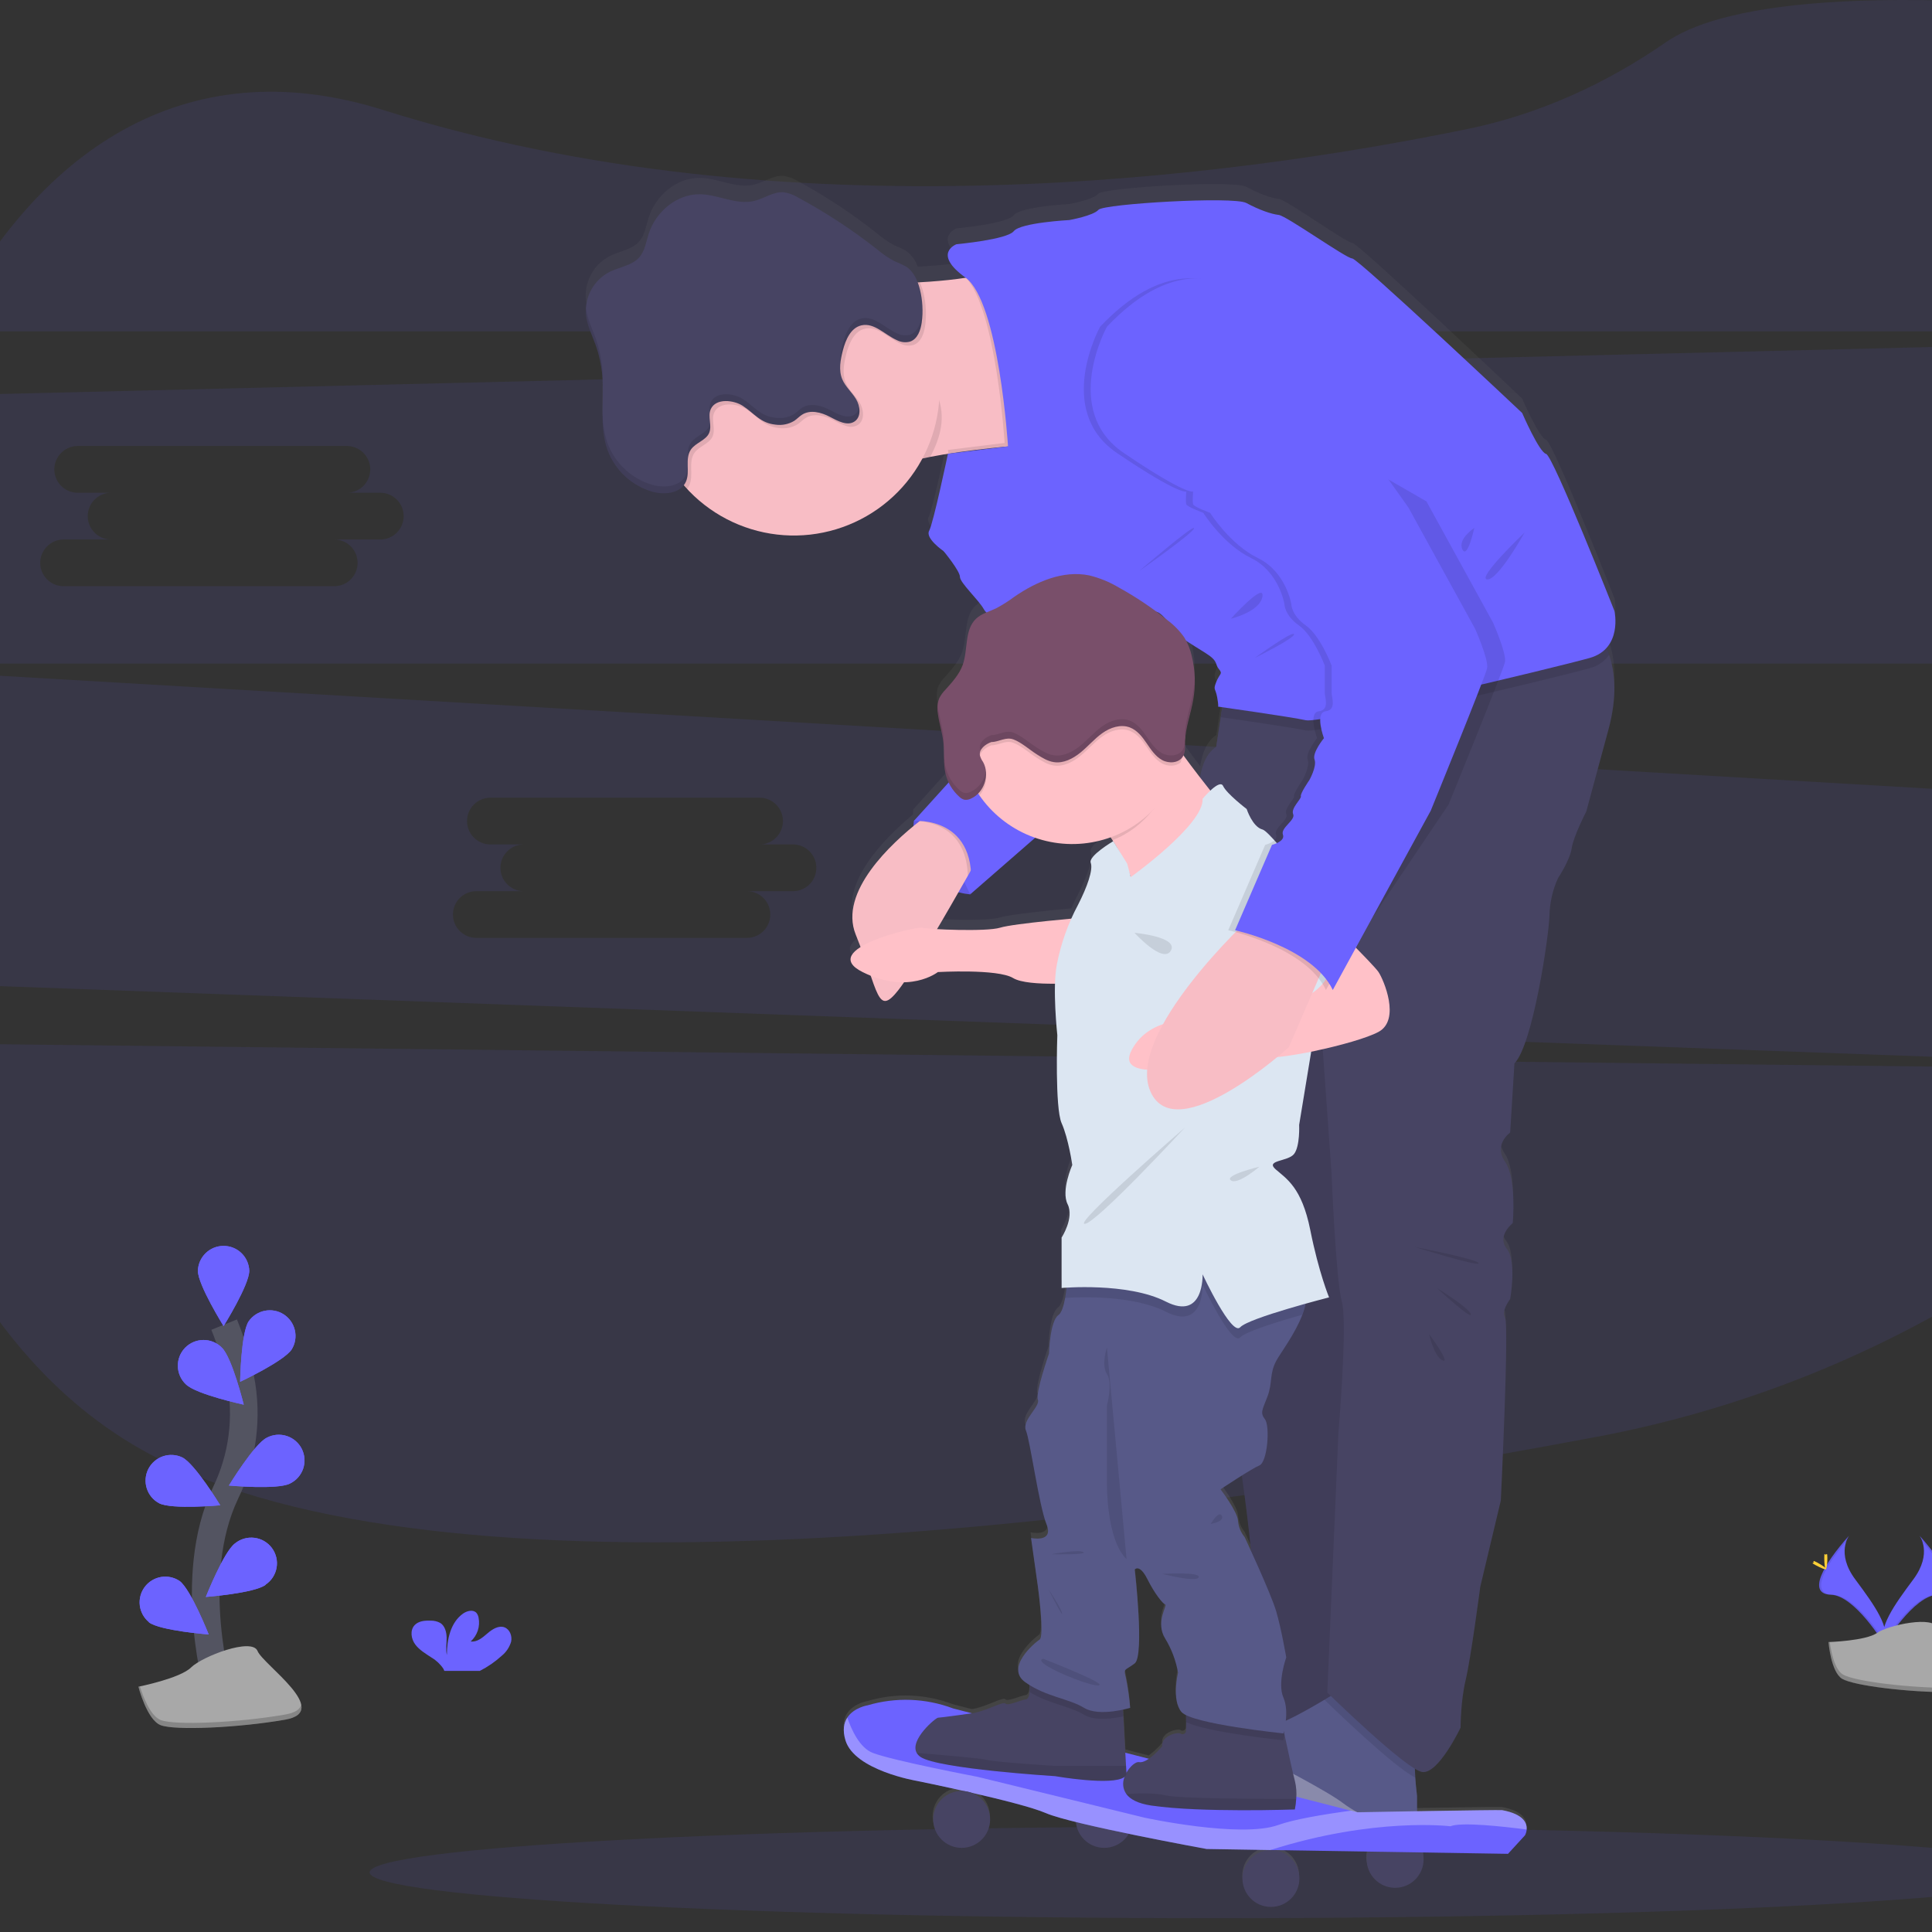 <svg xmlns="http://www.w3.org/2000/svg" width="100" height="100" viewBox="0 0 100 100" fill="none">
  <rect x="0" y="0" width="100" height="100" fill="#333333" stroke="none"/>
  <g clip-path="url(#clip0_74_6891)">
    <path opacity="0.1" d="M-6.368 53.977C-4.187 63.292 0.431 71.344 7.728 75.252C22.896 83.363 57.101 79.178 82.628 74.373C95.527 71.953 107.236 65.266 115.869 55.389L-6.368 53.977Z" fill="#6C63FF"/>
    <path opacity="0.1" d="M127.499 10.132H113.493C113.172 10.132 112.864 10.005 112.637 9.778C112.41 9.551 112.282 9.244 112.282 8.923C112.282 8.602 112.41 8.295 112.637 8.068C112.864 7.842 113.172 7.714 113.493 7.714H115.914C115.6 7.704 115.301 7.572 115.083 7.346C114.864 7.121 114.742 6.819 114.742 6.505C114.742 6.19 114.864 5.889 115.083 5.663C115.301 5.437 115.6 5.305 115.914 5.295H114.185C113.871 5.285 113.572 5.153 113.354 4.927C113.135 4.702 113.013 4.4 113.013 4.086C113.013 3.771 113.135 3.469 113.354 3.244C113.572 3.018 113.871 2.886 114.185 2.876H121.496C119.873 2.123 117.977 1.587 115.792 1.306C95.858 -1.252 88.741 0.441 86.23 2.184C83.133 4.331 79.677 5.91 75.984 6.671C63.685 9.206 40.684 12.256 19.836 5.694C9.475 2.43 1.774 7.944 -2.842 17.153H129.931C129.757 14.477 129.238 12.006 128.286 9.842C128.067 10.03 127.788 10.133 127.499 10.132Z" fill="#6C63FF"/>
    <path opacity="0.1" d="M-7.557 34.535C-8.095 39.952 -7.912 45.416 -7.014 50.786L115.963 55.28C119.386 51.346 122.261 46.966 124.507 42.261L-7.557 34.535ZM41.082 46.127H38.661C38.981 46.127 39.289 46.255 39.516 46.481C39.743 46.708 39.871 47.015 39.871 47.336C39.871 47.657 39.743 47.964 39.516 48.191C39.289 48.418 38.981 48.545 38.661 48.545H24.654C24.333 48.545 24.025 48.418 23.798 48.191C23.571 47.964 23.444 47.657 23.444 47.336C23.444 47.015 23.571 46.708 23.798 46.481C24.025 46.255 24.333 46.127 24.654 46.127H27.075C26.761 46.117 26.463 45.985 26.244 45.759C26.025 45.534 25.903 45.232 25.903 44.917C25.903 44.603 26.025 44.301 26.244 44.076C26.463 43.85 26.761 43.718 27.075 43.708H25.346C25.032 43.698 24.734 43.566 24.515 43.34C24.296 43.115 24.174 42.813 24.174 42.498C24.174 42.184 24.296 41.882 24.515 41.657C24.734 41.431 25.032 41.299 25.346 41.289H39.353C39.667 41.299 39.965 41.431 40.184 41.657C40.403 41.882 40.525 42.184 40.525 42.498C40.525 42.813 40.403 43.115 40.184 43.34C39.965 43.566 39.667 43.698 39.353 43.708H41.082C41.396 43.718 41.694 43.85 41.913 44.076C42.132 44.301 42.254 44.603 42.254 44.917C42.254 45.232 42.132 45.534 41.913 45.759C41.694 45.985 41.396 46.117 41.082 46.127Z" fill="#6C63FF"/>
    <path opacity="0.1" d="M129.937 17.234L-4.324 20.498C-5.957 24.692 -7.034 29.431 -7.537 34.348H127.585C128.467 31.461 129.119 28.509 129.536 25.519C129.938 22.631 130.099 19.836 129.937 17.234ZM19.72 27.924H17.299C17.458 27.924 17.615 27.956 17.762 28.017C17.909 28.077 18.042 28.166 18.155 28.279C18.267 28.391 18.356 28.524 18.417 28.671C18.478 28.817 18.509 28.975 18.509 29.133C18.509 29.292 18.478 29.449 18.417 29.596C18.356 29.743 18.267 29.876 18.155 29.988C18.042 30.101 17.909 30.189 17.762 30.25C17.615 30.311 17.458 30.342 17.299 30.342H3.292C2.971 30.342 2.663 30.215 2.437 29.988C2.21 29.762 2.082 29.454 2.082 29.133C2.082 28.813 2.21 28.505 2.437 28.279C2.663 28.052 2.971 27.924 3.292 27.924H5.714C5.399 27.914 5.101 27.782 4.882 27.557C4.664 27.331 4.541 27.029 4.541 26.715C4.541 26.401 4.664 26.099 4.882 25.873C5.101 25.647 5.399 25.515 5.714 25.505H3.985C3.67 25.495 3.372 25.363 3.153 25.138C2.935 24.912 2.812 24.61 2.812 24.296C2.812 23.982 2.935 23.68 3.153 23.454C3.372 23.228 3.67 23.096 3.985 23.086H17.991C18.306 23.096 18.604 23.228 18.823 23.454C19.041 23.68 19.164 23.982 19.164 24.296C19.164 24.61 19.041 24.912 18.823 25.138C18.604 25.363 18.306 25.495 17.991 25.505H19.72C20.035 25.515 20.333 25.647 20.552 25.873C20.77 26.099 20.893 26.401 20.893 26.715C20.893 27.029 20.77 27.331 20.552 27.557C20.333 27.782 20.035 27.914 19.72 27.924Z" fill="#6C63FF"/>
    <path opacity="0.1" d="M62.965 99.286C87.173 99.286 106.798 98.225 106.798 96.915C106.798 95.607 87.173 94.545 62.965 94.545C38.757 94.545 19.133 95.607 19.133 96.915C19.133 98.225 38.757 99.286 62.965 99.286Z" fill="#6C63FF"/>
    <path d="M99.354 79.487C99.354 79.487 100.044 80.39 99.035 81.747C98.026 83.104 97.194 84.258 97.527 85.108C97.527 85.108 99.048 82.578 100.291 82.543C101.534 82.508 100.716 81.009 99.354 79.487Z" fill="#6C63FF"/>
    <path opacity="0.1" d="M99.354 79.487C99.413 79.575 99.461 79.67 99.495 79.77C100.703 81.19 101.347 82.514 100.186 82.547C99.103 82.578 97.805 84.511 97.494 85C97.504 85.038 97.516 85.075 97.531 85.111C97.531 85.111 99.052 82.582 100.295 82.547C101.538 82.511 100.716 81.009 99.354 79.487Z" fill="black"/>
    <path d="M95.707 79.487C95.707 79.487 95.017 80.39 96.026 81.747C97.035 83.104 97.866 84.258 97.534 85.108C97.534 85.108 96.011 82.578 94.77 82.543C93.528 82.508 94.344 81.009 95.707 79.487Z" fill="#6C63FF"/>
    <path opacity="0.1" d="M95.707 79.487C95.647 79.574 95.6 79.669 95.567 79.77C94.358 81.19 93.713 82.514 94.876 82.547C95.957 82.578 97.263 84.511 97.567 85C97.557 85.037 97.544 85.074 97.531 85.111C97.531 85.111 96.008 82.582 94.766 82.547C93.525 82.511 94.344 81.009 95.707 79.487Z" fill="black"/>
    <path d="M94.424 80.637C94.424 80.955 94.46 81.212 94.504 81.212C94.547 81.212 94.584 80.955 94.584 80.637C94.584 80.32 94.539 80.469 94.495 80.469C94.451 80.469 94.424 80.32 94.424 80.637Z" fill="#FFD037"/>
    <path d="M93.983 81.016C94.262 81.168 94.506 81.26 94.527 81.221C94.549 81.182 94.339 81.028 94.06 80.876C93.781 80.724 93.891 80.834 93.87 80.876C93.849 80.917 93.704 80.864 93.983 81.016Z" fill="#FFD037"/>
    <path d="M94.644 84.993C94.644 84.993 96.574 84.933 97.157 84.52C97.74 84.107 100.126 83.611 100.271 84.269C100.415 84.927 103.171 87.569 100.992 87.587C98.813 87.605 95.93 87.248 95.349 86.895C94.768 86.543 94.644 84.993 94.644 84.993Z" fill="#A8A8A8"/>
    <path opacity="0.2" d="M101.03 87.362C98.851 87.38 95.967 87.023 95.387 86.671C94.945 86.401 94.769 85.435 94.71 84.991H94.645C94.645 84.991 94.771 86.545 95.348 86.899C95.925 87.253 98.812 87.608 100.991 87.591C101.619 87.591 101.838 87.362 101.825 87.031C101.738 87.234 101.498 87.359 101.03 87.362Z" fill="black"/>
    <path d="M25.973 85.699C26.204 85.511 26.372 85.257 26.456 84.972C26.517 84.685 26.394 84.344 26.119 84.233C25.81 84.115 25.479 84.329 25.228 84.545C24.977 84.761 24.692 85.008 24.363 84.962C24.532 84.809 24.658 84.616 24.73 84.4C24.801 84.184 24.815 83.954 24.771 83.731C24.756 83.638 24.717 83.551 24.658 83.48C24.485 83.296 24.175 83.374 23.969 83.518C23.316 83.978 23.133 84.865 23.13 85.663C23.064 85.375 23.12 85.075 23.118 84.784C23.117 84.493 23.035 84.156 22.787 84.002C22.632 83.919 22.459 83.879 22.284 83.884C21.99 83.872 21.663 83.903 21.462 84.116C21.211 84.383 21.277 84.83 21.495 85.12C21.712 85.41 22.041 85.599 22.344 85.801C22.588 85.945 22.796 86.143 22.952 86.379C22.97 86.413 22.985 86.448 22.998 86.484H24.838C25.25 86.274 25.632 86.01 25.973 85.699Z" fill="#6C63FF"/>
    <path d="M11.343 87.68C11.343 87.68 9.576 81.691 11.673 77.283C12.566 75.439 12.836 73.356 12.442 71.346C12.248 70.394 11.967 69.462 11.602 68.562" stroke="#535461" stroke-width="1.429" stroke-miterlimit="10"/>
    <path d="M12.902 65.775C12.902 66.509 11.573 68.638 11.573 68.638C11.573 68.638 10.242 66.504 10.242 65.775C10.253 65.43 10.398 65.102 10.646 64.862C10.894 64.621 11.226 64.487 11.572 64.487C11.918 64.487 12.25 64.621 12.499 64.862C12.747 65.102 12.892 65.43 12.902 65.775Z" fill="#6C63FF"/>
    <path d="M15.101 69.841C14.703 70.457 12.428 71.522 12.428 71.522C12.428 71.522 12.469 69.011 12.868 68.396C13.065 68.111 13.365 67.913 13.705 67.846C14.045 67.778 14.398 67.845 14.688 68.033C14.979 68.222 15.185 68.516 15.262 68.853C15.34 69.191 15.282 69.545 15.101 69.841Z" fill="#6C63FF"/>
    <path d="M15.006 76.79C14.35 77.12 11.848 76.891 11.848 76.891C11.848 76.891 13.152 74.746 13.808 74.416C13.965 74.333 14.136 74.282 14.312 74.266C14.489 74.251 14.666 74.27 14.835 74.324C15.004 74.378 15.16 74.464 15.295 74.579C15.429 74.694 15.54 74.834 15.62 74.992C15.699 75.15 15.746 75.322 15.759 75.499C15.771 75.675 15.748 75.852 15.691 76.02C15.633 76.187 15.543 76.341 15.426 76.474C15.308 76.606 15.165 76.713 15.006 76.79Z" fill="#6C63FF"/>
    <path d="M13.748 82.031C13.158 82.468 10.653 82.658 10.653 82.658C10.653 82.658 11.576 80.325 12.161 79.888C12.301 79.774 12.462 79.689 12.635 79.639C12.808 79.589 12.99 79.575 13.168 79.597C13.347 79.619 13.52 79.677 13.676 79.768C13.831 79.859 13.967 79.98 14.074 80.125C14.181 80.269 14.258 80.434 14.3 80.61C14.341 80.785 14.347 80.967 14.316 81.144C14.285 81.322 14.218 81.491 14.12 81.642C14.021 81.793 13.893 81.922 13.743 82.022L13.748 82.031Z" fill="#6C63FF"/>
    <path d="M9.635 71.664C10.162 72.175 12.617 72.706 12.617 72.706C12.617 72.706 12.015 70.269 11.486 69.757C11.362 69.63 11.214 69.529 11.05 69.461C10.886 69.392 10.71 69.357 10.533 69.357C10.355 69.358 10.179 69.393 10.016 69.463C9.852 69.532 9.704 69.633 9.58 69.76C9.457 69.888 9.36 70.038 9.295 70.204C9.231 70.369 9.2 70.546 9.205 70.723C9.21 70.9 9.25 71.075 9.324 71.237C9.397 71.398 9.502 71.543 9.633 71.664H9.635Z" fill="#6C63FF"/>
    <path d="M8.242 77.811C8.898 78.142 11.4 77.913 11.4 77.913C11.4 77.913 10.095 75.769 9.439 75.438C9.125 75.287 8.765 75.266 8.435 75.378C8.105 75.491 7.833 75.728 7.676 76.038C7.52 76.349 7.491 76.709 7.597 77.04C7.702 77.372 7.934 77.649 8.242 77.811Z" fill="#6C63FF"/>
    <path d="M7.709 83.973C8.3 84.408 10.803 84.6 10.803 84.6C10.803 84.6 9.882 82.267 9.295 81.83C9.011 81.641 8.665 81.568 8.328 81.626C7.992 81.685 7.69 81.87 7.487 82.145C7.284 82.419 7.194 82.761 7.236 83.1C7.278 83.438 7.449 83.748 7.713 83.964L7.709 83.973Z" fill="#6C63FF"/>
    <path d="M12.902 65.775C12.902 66.509 11.573 68.638 11.573 68.638C11.573 68.638 10.242 66.504 10.242 65.775C10.253 65.43 10.398 65.102 10.646 64.862C10.894 64.621 11.226 64.487 11.572 64.487C11.918 64.487 12.25 64.621 12.499 64.862C12.747 65.102 12.892 65.43 12.902 65.775Z" fill="#6C63FF"/>
    <path d="M15.101 69.841C14.703 70.457 12.428 71.522 12.428 71.522C12.428 71.522 12.469 69.011 12.868 68.396C13.065 68.111 13.365 67.913 13.705 67.846C14.045 67.778 14.398 67.845 14.688 68.033C14.979 68.222 15.185 68.516 15.262 68.853C15.34 69.191 15.282 69.545 15.101 69.841Z" fill="#6C63FF"/>
    <path d="M15.006 76.79C14.35 77.12 11.848 76.891 11.848 76.891C11.848 76.891 13.152 74.746 13.808 74.416C13.965 74.333 14.136 74.282 14.312 74.266C14.489 74.251 14.666 74.27 14.835 74.324C15.004 74.378 15.16 74.464 15.295 74.579C15.429 74.694 15.54 74.834 15.62 74.992C15.699 75.15 15.746 75.322 15.759 75.499C15.771 75.675 15.748 75.852 15.691 76.02C15.633 76.187 15.543 76.341 15.426 76.474C15.308 76.606 15.165 76.713 15.006 76.79Z" fill="#6C63FF"/>
    <path d="M13.748 82.031C13.158 82.468 10.653 82.658 10.653 82.658C10.653 82.658 11.576 80.325 12.161 79.888C12.301 79.774 12.462 79.689 12.635 79.639C12.808 79.589 12.99 79.575 13.168 79.597C13.347 79.619 13.52 79.677 13.676 79.768C13.831 79.859 13.967 79.98 14.074 80.125C14.181 80.269 14.258 80.434 14.3 80.61C14.341 80.785 14.347 80.967 14.316 81.144C14.285 81.322 14.218 81.491 14.12 81.642C14.021 81.793 13.893 81.922 13.743 82.022L13.748 82.031Z" fill="#6C63FF"/>
    <path d="M9.635 71.664C10.162 72.175 12.617 72.706 12.617 72.706C12.617 72.706 12.015 70.269 11.486 69.757C11.362 69.63 11.214 69.529 11.05 69.461C10.886 69.392 10.71 69.357 10.533 69.357C10.355 69.358 10.179 69.393 10.016 69.463C9.852 69.532 9.704 69.633 9.58 69.76C9.457 69.888 9.36 70.038 9.295 70.204C9.231 70.369 9.2 70.546 9.205 70.723C9.21 70.9 9.25 71.075 9.324 71.237C9.397 71.398 9.502 71.543 9.633 71.664H9.635Z" fill="#6C63FF"/>
    <path d="M8.242 77.811C8.898 78.142 11.4 77.913 11.4 77.913C11.4 77.913 10.095 75.769 9.439 75.438C9.125 75.287 8.765 75.266 8.435 75.378C8.105 75.491 7.833 75.728 7.676 76.038C7.52 76.349 7.491 76.709 7.597 77.04C7.702 77.372 7.934 77.649 8.242 77.811Z" fill="#6C63FF"/>
    <path d="M7.709 83.973C8.3 84.408 10.803 84.6 10.803 84.6C10.803 84.6 9.882 82.267 9.295 81.83C9.011 81.641 8.665 81.568 8.328 81.626C7.992 81.685 7.69 81.87 7.487 82.145C7.284 82.419 7.194 82.761 7.236 83.1C7.278 83.438 7.449 83.748 7.713 83.964L7.709 83.973Z" fill="#6C63FF"/>
    <path d="M7.165 87.303C7.165 87.303 9.316 86.876 9.889 86.308C10.462 85.739 13.043 84.743 13.33 85.454C13.616 86.165 17.2 88.582 14.762 89.009C12.325 89.436 9.029 89.578 8.312 89.293C7.596 89.008 7.165 87.303 7.165 87.303Z" fill="#A8A8A8"/>
    <path opacity="0.2" d="M14.766 88.743C12.329 89.17 9.032 89.312 8.316 89.028C7.771 88.811 7.391 87.773 7.242 87.287L7.165 87.303C7.165 87.303 7.596 89.009 8.312 89.293C9.029 89.577 12.326 89.435 14.762 89.009C15.466 88.884 15.667 88.596 15.591 88.231C15.535 88.468 15.29 88.651 14.766 88.743Z" fill="black"/>
    <path d="M83.152 32.888C83.826 32.135 83.563 30.961 83.563 30.961C83.563 30.961 80.379 22.854 80.025 22.765C79.672 22.676 78.786 20.631 78.786 20.631C78.786 20.631 70.296 12.568 69.99 12.568C69.685 12.568 66.585 10.34 66.188 10.296C65.791 10.253 65.17 10.029 64.507 9.669C63.843 9.309 57.121 9.714 56.856 10.025C56.59 10.337 55.348 10.56 55.348 10.56C55.348 10.56 52.827 10.693 52.473 11.139C52.118 11.585 49.511 11.82 49.511 11.82C49.511 11.82 48.228 12.298 49.97 13.564C49.412 13.652 48.76 13.72 48.097 13.768C47.932 13.779 47.763 13.79 47.595 13.799H47.496C47.384 13.463 47.167 13.172 46.877 12.969C46.688 12.866 46.492 12.775 46.291 12.697C45.979 12.531 45.687 12.331 45.421 12.101C44.132 11.076 42.756 10.166 41.309 9.379C41.086 9.239 40.837 9.146 40.577 9.104C40.038 9.052 39.557 9.43 39.029 9.557C38.102 9.779 37.167 9.214 36.213 9.206C35.022 9.194 33.937 10.121 33.574 11.263C33.44 11.686 33.379 12.157 33.089 12.492C32.712 12.93 32.075 12.994 31.559 13.254C31.184 13.449 30.871 13.743 30.652 14.103C30.433 14.464 30.317 14.877 30.317 15.299V15.309C30.317 15.376 30.317 15.442 30.328 15.509C30.387 16.046 30.636 16.542 30.819 17.052C31.006 17.574 31.124 18.118 31.17 18.671C31.171 18.677 31.171 18.683 31.17 18.689C31.178 18.78 31.184 18.872 31.188 18.965C31.188 18.984 31.188 19.004 31.188 19.024C31.188 19.112 31.188 19.201 31.188 19.29C31.188 19.77 31.172 20.253 31.173 20.732V20.758V20.975C31.173 20.992 31.173 21.01 31.173 21.027C31.173 21.091 31.173 21.153 31.18 21.221V21.288C31.18 21.348 31.189 21.408 31.195 21.467C31.195 21.492 31.195 21.518 31.202 21.543C31.202 21.601 31.216 21.658 31.223 21.714L31.234 21.794C31.243 21.851 31.253 21.907 31.263 21.964L31.278 22.042C31.291 22.102 31.306 22.167 31.321 22.223C31.327 22.244 31.331 22.264 31.336 22.285C31.359 22.369 31.384 22.449 31.412 22.526C31.6 23.053 31.91 23.528 32.318 23.912C32.726 24.296 33.218 24.578 33.756 24.735C33.959 24.79 34.168 24.817 34.378 24.812C34.755 24.803 35.116 24.687 35.34 24.429C35.395 24.492 35.449 24.555 35.507 24.618C36.326 25.508 37.349 26.188 38.487 26.6C39.626 27.011 40.847 27.143 42.047 26.983C43.247 26.823 44.391 26.376 45.382 25.68C46.372 24.984 47.18 24.06 47.737 22.986C47.869 22.957 47.999 22.93 48.131 22.905C48.36 22.863 48.59 22.823 48.821 22.78L49.044 22.745L49.132 22.73C50.263 22.551 51.361 22.432 52.147 22.353L49.039 22.738C49.039 22.738 48.285 26.355 48.067 26.756C47.85 27.156 48.821 27.824 48.821 27.824C48.821 27.824 49.662 28.848 49.662 29.161C49.662 29.474 50.634 30.363 50.9 30.853C50.933 30.915 50.976 30.972 51.025 31.023C50.829 31.099 50.648 31.209 50.49 31.348C49.876 31.929 50.08 32.948 49.799 33.747C49.623 34.249 49.255 34.656 48.9 35.051C48.773 35.18 48.666 35.328 48.584 35.489C48.538 35.596 48.509 35.71 48.5 35.826C48.493 35.89 48.491 35.954 48.492 36.019V36.042C48.492 36.092 48.492 36.141 48.502 36.19C48.502 36.211 48.502 36.232 48.502 36.254C48.564 36.779 48.742 37.286 48.796 37.81C48.85 38.335 48.785 38.864 48.893 39.375C48.93 39.553 48.989 39.726 49.066 39.891L47.267 41.899C47.267 41.899 47.256 41.998 47.252 42.161C45.752 43.406 43.432 45.753 44.26 47.823C44.35 48.05 44.434 48.267 44.511 48.475C43.902 48.863 43.701 49.323 44.614 49.783C44.759 49.856 44.898 49.918 45.035 49.975C45.504 51.349 45.687 51.732 46.473 50.719C46.557 50.609 46.655 50.468 46.762 50.316C47.867 50.294 48.507 49.783 48.507 49.783C48.507 49.783 51.602 49.605 52.402 50.095C52.803 50.346 53.746 50.397 54.58 50.39C54.569 51.288 54.611 52.186 54.706 53.079C54.706 53.079 54.572 56.866 54.927 57.668C55.281 58.47 55.477 59.851 55.477 59.851C55.477 59.851 54.883 61.187 55.236 61.9C55.589 62.613 54.927 63.637 54.927 63.637V66.264L55.178 66.247C55.159 66.424 55.135 66.61 55.104 66.787C55.031 67.197 54.922 67.565 54.753 67.684C54.311 68.002 54.267 69.693 54.267 69.693C54.267 69.693 53.56 71.743 53.692 72.1C53.824 72.456 52.852 73.168 53.073 73.703C53.295 74.237 53.747 77.622 54.14 78.599C54.534 79.575 53.339 79.312 53.339 79.312L53.692 81.85C53.692 81.85 54.046 84.433 53.781 84.612C53.516 84.79 51.99 86.082 53.039 86.839C53.121 86.898 53.204 86.952 53.291 87.003C53.295 87.12 53.292 87.238 53.282 87.355C53.262 87.554 53.212 87.714 53.1 87.731C52.788 87.776 52.169 88.088 52.038 87.955C51.907 87.822 51.158 88.291 50.404 88.444L50.3 88.461L49.321 88.21C47.905 87.671 46.35 87.613 44.898 88.046C44.898 88.046 44.188 88.157 43.844 88.687C43.669 88.958 43.593 89.339 43.748 89.872C44.221 91.446 47.441 91.988 47.441 91.988C47.441 91.988 48.557 92.218 49.898 92.522C49.854 92.522 49.809 92.522 49.764 92.522C49.394 92.519 49.036 92.655 48.762 92.903C48.487 93.151 48.316 93.493 48.281 93.861C48.246 94.229 48.351 94.597 48.575 94.891C48.798 95.186 49.124 95.386 49.488 95.453C49.852 95.519 50.228 95.447 50.541 95.25C50.854 95.053 51.082 94.746 51.18 94.39C51.278 94.033 51.238 93.653 51.069 93.324C50.9 92.995 50.613 92.742 50.266 92.613C51.774 92.96 53.444 93.382 54.123 93.679C54.628 93.869 55.145 94.025 55.672 94.144C55.698 94.455 55.823 94.75 56.028 94.986C56.234 95.222 56.509 95.386 56.814 95.455C57.12 95.523 57.439 95.493 57.726 95.368C58.013 95.243 58.252 95.029 58.409 94.759C60.461 95.187 62.437 95.55 62.437 95.55L65.738 95.604H65.761C65.372 95.606 65 95.763 64.726 96.039C64.452 96.315 64.299 96.689 64.301 97.078C64.302 97.466 64.458 97.838 64.733 98.113C65.009 98.387 65.382 98.541 65.771 98.541C66.16 98.541 66.533 98.387 66.809 98.113C67.084 97.838 67.24 97.466 67.241 97.078C67.243 96.689 67.09 96.315 66.816 96.039C66.542 95.763 66.17 95.606 65.781 95.604L70.778 95.685C70.718 95.888 70.703 96.102 70.733 96.312C70.763 96.522 70.838 96.722 70.953 96.9C71.068 97.078 71.22 97.23 71.398 97.344C71.577 97.458 71.778 97.532 71.988 97.562C72.198 97.591 72.412 97.575 72.615 97.514C72.818 97.454 73.006 97.35 73.165 97.211C73.325 97.071 73.452 96.899 73.539 96.706C73.626 96.512 73.67 96.303 73.668 96.091C73.668 95.97 73.653 95.849 73.623 95.732L78.031 95.803L78.911 94.837C78.96 94.743 78.99 94.64 78.998 94.534C79.024 94.216 78.859 93.734 77.733 93.53C77.65 93.515 75.353 93.551 73.324 93.585V92.789C73.324 92.789 73.268 92.351 73.232 91.835C73.222 91.683 73.214 91.525 73.21 91.369C73.325 91.448 73.452 91.506 73.587 91.541C74.427 91.676 75.577 89.225 75.577 89.225C75.577 89.225 75.577 87.844 75.842 86.731C76.107 85.617 76.596 81.875 76.596 81.875L77.659 77.377C77.659 77.377 78.099 68.2 77.878 67.844C77.657 67.487 78.144 66.863 78.144 66.863C78.144 66.863 78.497 64.904 77.967 64.236C77.437 63.568 78.276 62.899 78.276 62.899C78.276 62.899 78.497 60.583 77.878 59.693C77.258 58.803 78.168 58.179 78.168 58.179L78.389 54.571C79.318 53.636 80.157 48.068 80.203 46.865C80.214 46.188 80.365 45.521 80.645 44.904C80.645 44.904 81.263 43.969 81.352 43.345C81.442 42.721 82.106 41.431 82.106 41.431L83.256 37.154C83.72 35.429 83.602 34.154 83.294 33.245C83.248 33.117 83.201 33 83.152 32.888ZM62.38 33.139C63.087 33.585 62.866 33.718 63.087 33.985C63.308 34.253 63.131 34.208 62.954 34.653C62.777 35.099 62.91 34.966 62.998 35.455C63.086 35.945 63.043 35.945 63.043 35.945L63.264 35.976L62.956 38.044C62.454 38.371 62.224 38.999 62.119 39.647C61.823 39.26 61.524 38.859 61.256 38.484C61.348 38.28 61.33 38.036 61.333 37.807C61.343 37.053 61.624 36.334 61.754 35.592C61.886 34.837 61.862 34.064 61.682 33.319C61.618 33.038 61.519 32.767 61.387 32.511C61.673 32.702 62.036 32.928 62.38 33.144V33.139ZM63.175 76.792C63.175 76.792 63.734 76.415 64.277 76.073C64.459 77.395 64.631 78.769 64.753 80.012C64.558 79.58 64.423 79.286 64.423 79.286C64.223 79.047 64.104 78.751 64.081 78.44C64.059 77.956 63.175 76.797 63.175 76.797V76.792ZM59.859 31.006C59.984 31.024 60.163 31.183 60.331 31.374C60.175 31.249 60.018 31.123 59.858 31.005L59.859 31.006ZM51.765 47.487C51.255 47.647 49.526 47.624 48.498 47.563C48.883 46.907 49.265 46.239 49.604 45.64C49.804 45.692 50.008 45.728 50.214 45.749L53.58 42.795C54.846 43.239 56.227 43.23 57.488 42.77L57.58 42.913C57.618 42.976 57.66 43.039 57.705 43.109L57.621 42.972C57.621 42.972 56.322 43.746 56.454 44.102C56.586 44.459 56.278 45.349 55.791 46.303C55.666 46.541 55.556 46.778 55.451 47.015C54.35 47.118 52.276 47.326 51.765 47.487ZM58.152 88.643L58.134 88.29C58.347 88.243 58.488 88.201 58.488 88.201C58.444 87.677 58.37 87.157 58.267 86.642C58.134 86.107 58.203 86.285 58.72 85.888C59.238 85.492 58.72 80.993 58.72 80.993C58.72 80.993 58.972 80.68 59.37 81.482C59.768 82.284 60.168 82.774 60.301 82.818C60.434 82.862 59.77 83.754 60.301 84.6C60.631 85.148 60.856 85.752 60.963 86.382C60.963 86.382 60.61 87.797 61.141 88.425C61.212 88.499 61.298 88.557 61.392 88.597C61.392 88.714 61.392 88.838 61.392 88.955C61.392 89.19 61.392 89.391 61.38 89.434C61.375 89.464 61.363 89.492 61.343 89.516C61.324 89.539 61.299 89.558 61.27 89.569C61.242 89.58 61.211 89.583 61.181 89.579C61.151 89.575 61.122 89.563 61.098 89.544C60.961 89.455 60.093 89.654 60.152 90.213C59.946 90.456 59.714 90.673 59.458 90.862L58.253 90.551L58.152 88.643Z" fill="url(#paint0_linear_74_6891)"/>
    <path d="M47.3 42.494C47.3 42.494 46.879 45.94 50.217 46.293L50.72 43.908L49.668 42.494L48.161 41.984L47.3 42.494Z" fill="#6C63FF"/>
    <path opacity="0.1" d="M48.161 41.984L47.3 42.493C47.3 42.493 46.879 45.939 50.217 46.292" fill="black"/>
    <path d="M53.357 23.01C53.357 23.01 51.104 23.148 48.845 23.522C48.614 23.561 48.384 23.603 48.155 23.647C48.022 23.672 47.891 23.699 47.761 23.728C46.577 23.971 45.499 24.288 44.87 24.692C44.117 25.175 43.865 23.873 43.841 22.064C43.831 21.428 43.853 20.73 43.887 20.024C43.931 19.208 43.995 18.382 44.062 17.639C44.212 15.992 44.384 14.712 44.384 14.712C44.384 14.712 45.173 14.712 46.228 14.675L46.567 14.663C46.897 14.65 47.248 14.633 47.601 14.611C47.768 14.602 47.937 14.592 48.104 14.58C48.772 14.532 49.432 14.464 49.989 14.377C50.581 14.281 51.063 14.161 51.324 14C52.518 13.289 53.357 23.01 53.357 23.01Z" fill="#F8BDC5"/>
    <path d="M63.396 35.734L62.956 38.65C62.956 38.65 61.998 39.843 62.123 40.506C62.249 41.169 63.355 70.461 63.355 70.461C63.355 70.461 65.522 82.832 64.769 84.422C64.017 86.013 64.725 89.725 64.725 89.725L69.237 89.018L70.744 34.938L63.396 35.734Z" fill="#474463"/>
    <path opacity="0.1" d="M63.396 35.734L62.956 38.65C62.956 38.65 61.998 39.843 62.123 40.506C62.249 41.169 63.355 70.461 63.355 70.461C63.355 70.461 65.522 82.832 64.769 84.422C64.017 86.013 64.725 89.725 64.725 89.725L69.237 89.018L70.744 34.938L63.396 35.734Z" fill="black"/>
    <path d="M73.347 90.475C73.203 90.713 73.215 91.411 73.255 92.005C73.29 92.516 73.347 92.95 73.347 92.95V95.954C73.347 95.954 68.526 94.275 65.873 92.508C64.778 91.779 64.467 91.101 64.527 90.558C64.615 89.786 65.457 89.283 65.873 89.283C66.27 89.283 67.524 88.591 68.552 87.98C69.36 87.502 70.031 87.073 70.031 87.073C70.031 87.073 73.612 90.034 73.347 90.475Z" fill="#575988"/>
    <path opacity="0.1" d="M73.347 90.475C73.204 90.713 73.215 91.411 73.255 92.005C72.183 91.502 68.865 88.286 68.552 87.98C69.36 87.502 70.031 87.073 70.031 87.073C70.031 87.073 73.612 90.034 73.347 90.475Z" fill="black"/>
    <path d="M83.253 37.766L82.104 42.008C82.104 42.008 81.44 43.289 81.35 43.908C81.259 44.526 80.642 45.454 80.642 45.454C80.363 46.065 80.213 46.726 80.2 47.398C80.156 48.591 79.32 54.114 78.387 55.041L78.166 58.621C78.166 58.621 77.286 59.238 77.9 60.127C78.515 61.016 78.299 63.308 78.299 63.308C78.299 63.308 77.458 63.971 77.99 64.634C78.521 65.297 78.166 67.241 78.166 67.241C78.166 67.241 77.679 67.859 77.9 68.213C78.122 68.567 77.682 77.668 77.682 77.668L76.619 82.13C76.619 82.13 76.131 85.842 75.865 86.947C75.598 88.051 75.6 89.42 75.6 89.42C75.6 89.42 74.45 91.85 73.609 91.718C72.769 91.587 68.701 87.608 68.701 87.608L69.275 74.176C69.275 74.176 69.762 68.476 69.453 67.372C69.144 66.267 68.922 60.745 68.922 60.745L68.303 52.041L62.118 42.321C62.118 42.321 61.669 39.492 62.951 38.654L63.184 37.126L63.394 35.738L70.736 34.942L81.968 32.027C81.968 32.027 82.834 32.56 83.287 33.892C83.598 34.79 83.717 36.055 83.253 37.766Z" fill="#474463"/>
    <path d="M63.71 42.236C63.71 42.236 58.492 48.638 58.713 46.849C58.851 45.725 58.137 44.353 57.582 43.486C57.254 42.97 56.983 42.632 56.983 42.632C56.983 42.632 60.167 36.801 60.344 37.596C60.401 37.847 60.769 38.423 61.242 39.081C62.241 40.459 63.71 42.236 63.71 42.236Z" fill="#FFC1C8"/>
    <path opacity="0.3" d="M73.347 95.329V95.956C73.347 95.956 68.526 94.278 65.873 92.51C64.778 91.781 64.467 91.103 64.527 90.561C65.992 91.302 68.718 92.714 69.543 93.35C70.244 93.89 72.056 94.745 73.347 95.329Z" fill="white"/>
    <path d="M72.212 97.713C73.026 97.713 73.686 97.053 73.686 96.24C73.686 95.427 73.026 94.768 72.212 94.768C71.398 94.768 70.738 95.427 70.738 96.24C70.738 97.053 71.398 97.713 72.212 97.713Z" fill="#474463"/>
    <path d="M57.156 95.645C57.97 95.645 58.63 94.986 58.63 94.173C58.63 93.359 57.97 92.7 57.156 92.7C56.342 92.7 55.682 93.359 55.682 94.173C55.682 94.986 56.342 95.645 57.156 95.645Z" fill="#474463"/>
    <path d="M79.02 94.696C79.012 94.801 78.982 94.903 78.933 94.996L78.054 95.954L65.76 95.757L62.454 95.703C62.454 95.703 55.495 94.437 54.139 93.847C52.783 93.257 47.453 92.178 47.453 92.178C47.453 92.178 44.233 91.638 43.761 90.078C43.601 89.549 43.682 89.171 43.856 88.903C44.2 88.376 44.911 88.266 44.911 88.266C46.364 87.837 47.917 87.895 49.334 88.429L69.941 93.726L70.261 93.807C70.261 93.807 77.606 93.67 77.755 93.697C78.882 93.903 79.046 94.381 79.02 94.696Z" fill="#6C63FF"/>
    <path opacity="0.3" d="M79.02 94.696C77.784 94.535 75.627 94.298 75.072 94.527C75.072 94.527 71.15 94.042 65.755 95.757L62.454 95.703C62.454 95.703 55.495 94.438 54.139 93.847C52.783 93.257 47.453 92.178 47.453 92.178C47.453 92.178 44.233 91.638 43.761 90.078C43.601 89.549 43.682 89.171 43.856 88.903C44.076 89.543 44.5 90.471 45.176 90.73C46.238 91.138 50.602 91.969 50.602 91.969L59.239 94.082C59.239 94.082 64.227 95.163 66.168 94.459C66.963 94.173 68.456 93.918 69.938 93.718L70.257 93.8C70.257 93.8 77.603 93.663 77.751 93.689C78.882 93.903 79.046 94.381 79.02 94.696Z" fill="white"/>
    <path d="M67.092 93.106C67.081 93.291 67.058 93.475 67.022 93.657C67.022 93.657 62.137 93.831 59.594 93.455C58.891 93.35 58.494 93.126 58.297 92.857C58.209 92.73 58.154 92.583 58.138 92.429C58.122 92.276 58.145 92.121 58.205 91.978C58.233 91.897 58.269 91.817 58.312 91.742C58.502 91.411 58.793 91.176 58.953 91.207C59.395 91.297 60.154 90.39 60.154 90.39C60.094 89.837 60.965 89.637 61.1 89.727C61.124 89.746 61.153 89.758 61.183 89.762C61.214 89.767 61.245 89.763 61.273 89.752C61.301 89.741 61.327 89.723 61.346 89.699C61.365 89.675 61.378 89.647 61.383 89.617C61.392 89.576 61.394 89.376 61.394 89.142C61.394 88.753 61.383 88.264 61.383 88.264L66.294 88.86L66.489 89.798C66.667 90.634 66.916 91.782 67.022 92.175C67.097 92.48 67.12 92.794 67.092 93.106Z" fill="#474463"/>
    <path opacity="0.1" d="M67.091 93.106C67.081 93.291 67.058 93.475 67.022 93.657C67.022 93.657 62.137 93.831 59.594 93.455C58.891 93.35 58.494 93.126 58.297 92.857C58.949 92.818 59.797 92.797 60.322 92.925C61.071 93.111 65.551 93.111 67.091 93.106Z" fill="black"/>
    <path d="M58.307 91.74C58.312 91.785 58.305 91.831 58.286 91.873C58.267 91.914 58.238 91.95 58.2 91.976C57.582 92.453 54.615 91.934 54.615 91.934C54.615 91.934 48.553 91.558 47.648 90.94C47.566 90.886 47.497 90.815 47.448 90.731C47.071 90.05 48.435 88.908 48.553 88.908C48.672 88.908 50.301 88.686 50.411 88.664C51.165 88.512 51.919 88.045 52.044 88.178C52.17 88.311 52.798 88.001 53.105 87.957C53.217 87.941 53.268 87.783 53.287 87.581C53.305 87.307 53.295 87.033 53.259 86.761L58.101 88.063L58.144 88.834L58.283 91.4L58.301 91.715C58.304 91.723 58.306 91.731 58.307 91.74Z" fill="#474463"/>
    <path opacity="0.1" d="M54.62 91.934C54.62 91.934 48.559 91.558 47.653 90.94C47.571 90.886 47.502 90.815 47.453 90.73C48.681 90.831 50.727 91 51.097 91.094C51.628 91.22 54.615 91.403 54.615 91.403H58.288L58.306 91.718C58.465 92.607 54.62 91.934 54.62 91.934Z" fill="black"/>
    <path d="M49.775 95.645C50.589 95.645 51.249 94.986 51.249 94.173C51.249 93.359 50.589 92.7 49.775 92.7C48.961 92.7 48.301 93.359 48.301 94.173C48.301 94.986 48.961 95.645 49.775 95.645Z" fill="#474463"/>
    <path d="M65.784 98.702C66.597 98.702 67.257 98.043 67.257 97.229C67.257 96.416 66.597 95.757 65.784 95.757C64.969 95.757 64.31 96.416 64.31 97.229C64.31 98.043 64.969 98.702 65.784 98.702Z" fill="#474463"/>
    <path d="M50.793 44.085C50.793 44.085 50.514 44.587 50.094 45.333C49.089 47.105 47.281 50.247 46.503 51.242C45.397 52.655 45.486 51.331 44.291 48.371C43.404 46.169 46.135 43.649 47.595 42.504C48.097 42.106 48.449 41.877 48.449 41.877L50.793 44.085Z" fill="#F8BDC5"/>
    <path d="M56.143 47.487C56.143 47.487 52.473 47.795 51.765 48.017C51.058 48.237 48.007 48.104 47.744 48.017C47.482 47.929 42.259 49.121 44.648 50.314C47.037 51.506 48.543 50.314 48.543 50.314C48.543 50.314 51.639 50.137 52.439 50.624C53.238 51.111 56.153 50.845 56.153 50.845L56.143 47.487Z" fill="#FFC1C8"/>
    <path opacity="0.1" d="M48.518 20.447C48.971 21.604 48.688 22.61 48.155 23.643C46.821 23.895 45.565 24.24 44.867 24.688C42.876 25.97 44.38 14.703 44.38 14.703C44.38 14.703 45.343 14.703 46.563 14.654C46.194 16.338 47.593 18.087 48.518 20.447Z" fill="black"/>
    <path d="M48.632 20.196C48.629 22.047 47.945 23.832 46.71 25.21C45.474 26.589 43.774 27.465 41.933 27.672C40.093 27.878 38.24 27.401 36.73 26.33C35.219 25.259 34.156 23.67 33.743 21.866C33.33 20.062 33.596 18.17 34.49 16.549C35.385 14.929 36.845 13.694 38.592 13.081C40.34 12.467 42.252 12.518 43.965 13.223C45.677 13.928 47.07 15.238 47.877 16.904C48.375 17.93 48.633 19.056 48.632 20.196Z" fill="#F8BDC5"/>
    <path opacity="0.1" d="M83.29 33.889C83.051 34.236 82.694 34.483 82.285 34.585C80.559 35.071 68.397 37.987 67.602 37.81C66.899 37.655 63.885 37.222 63.19 37.123L63.4 35.734L70.742 34.938L81.974 32.023C81.974 32.023 82.836 32.557 83.29 33.889Z" fill="black"/>
    <path opacity="0.1" d="M53.357 23.009C51.92 23.096 50.487 23.255 49.066 23.487C49.086 23.422 49.084 23.352 49.059 23.29L51.999 22.927C51.999 22.927 51.569 16.022 49.988 14.368C50.581 14.272 51.063 14.152 51.324 13.991C52.518 13.289 53.357 23.009 53.357 23.009Z" fill="black"/>
    <path d="M49.511 12.64C49.511 12.64 52.121 12.405 52.474 11.964C52.827 11.522 55.349 11.39 55.349 11.39C55.349 11.39 56.587 11.169 56.857 10.859C57.127 10.549 63.843 10.152 64.507 10.506C65.17 10.86 65.79 11.08 66.188 11.125C66.586 11.17 69.681 13.377 69.99 13.377C70.299 13.377 78.786 21.375 78.786 21.375C78.786 21.375 79.666 23.407 80.025 23.495C80.385 23.583 83.564 31.625 83.564 31.625C83.564 31.625 84.006 33.569 82.282 34.056C80.558 34.543 68.394 37.458 67.599 37.281C66.804 37.104 63.044 36.574 63.044 36.574C63.044 36.574 63.088 36.574 63 36.088C62.912 35.602 62.779 35.734 62.955 35.292C63.131 34.85 63.309 34.894 63.088 34.629C62.867 34.364 63.088 34.231 62.381 33.789C61.673 33.347 60.873 32.862 60.833 32.73C60.792 32.598 60.169 31.713 59.86 31.669C59.551 31.625 50.882 29.195 50.882 29.195L48.847 28.532C48.847 28.532 47.875 27.869 48.093 27.472C48.312 27.076 49.065 23.487 49.065 23.487L52.175 23.104C52.175 23.104 51.711 15.622 49.97 14.366C48.228 13.111 49.511 12.64 49.511 12.64Z" fill="#6C63FF"/>
    <path opacity="0.1" d="M50.793 44.085C50.793 44.085 50.514 44.587 50.094 45.333C50.029 43.028 48.415 42.581 47.595 42.504C48.097 42.106 48.449 41.877 48.449 41.877L50.793 44.085Z" fill="black"/>
    <path d="M48.632 27.339L48.845 28.532C48.845 28.532 49.686 29.549 49.686 29.858C49.686 30.166 50.658 31.05 50.925 31.536C51.191 32.022 52.118 32.111 51.764 32.951C51.41 33.791 49.377 40.197 49.377 40.197L47.298 42.494C47.298 42.494 50.748 42.184 50.216 46.293L54.683 42.401L58.181 36.043C58.181 36.043 54.776 29.593 54.644 29.063C54.512 28.533 48.632 27.339 48.632 27.339Z" fill="#6C63FF"/>
    <path opacity="0.1" d="M58.974 29.549C58.974 29.549 61.804 27.561 61.804 27.34C61.804 27.119 58.974 29.549 58.974 29.549Z" fill="black"/>
    <path opacity="0.1" d="M63.71 32.023C63.71 32.023 65.218 31.669 65.344 30.875C65.469 30.08 63.71 32.023 63.71 32.023Z" fill="black"/>
    <path opacity="0.1" d="M64.944 34.056C64.944 34.056 67.068 33.005 66.978 32.823C66.889 32.641 64.944 34.056 64.944 34.056Z" fill="black"/>
    <path opacity="0.1" d="M76.31 27.326C76.31 27.326 75.43 27.899 75.692 28.437C75.953 28.974 76.31 27.326 76.31 27.326Z" fill="black"/>
    <path opacity="0.1" d="M78.915 27.56C78.915 27.56 76.409 29.945 76.976 29.991C77.543 30.036 78.915 27.56 78.915 27.56Z" fill="black"/>
    <path opacity="0.1" d="M73.215 64.541C73.215 64.541 76.443 65.16 76.531 65.381C76.619 65.602 73.215 64.541 73.215 64.541Z" fill="black"/>
    <path opacity="0.1" d="M74.365 66.661C74.365 66.661 76.088 67.722 76.132 68.031C76.177 68.34 74.365 66.661 74.365 66.661Z" fill="black"/>
    <path opacity="0.1" d="M73.966 69.048C73.966 69.048 74.231 70.24 74.674 70.417C75.116 70.594 73.966 69.048 73.966 69.048Z" fill="black"/>
    <path opacity="0.1" d="M47.885 16.865C47.885 16.877 47.885 16.891 47.879 16.904C47.818 17.296 47.658 17.722 47.288 17.853C47.065 17.915 46.826 17.893 46.618 17.791C45.99 17.516 45.431 16.856 44.76 17.015C44.441 17.091 44.217 17.333 44.059 17.63C43.949 17.845 43.865 18.071 43.807 18.305C43.682 18.797 43.581 19.331 43.773 19.8C43.805 19.876 43.843 19.95 43.887 20.021C44.065 20.305 44.316 20.548 44.492 20.835C44.711 21.194 44.767 21.733 44.427 21.979C44.342 22.035 44.245 22.072 44.143 22.086C44.042 22.1 43.939 22.091 43.841 22.061C43.592 21.982 43.352 21.876 43.126 21.744C42.682 21.512 42.121 21.368 41.699 21.636C41.553 21.727 41.436 21.857 41.297 21.953C41.007 22.132 40.663 22.203 40.325 22.155C39.526 22.073 39.227 21.567 38.617 21.175C38.169 20.887 37.234 20.764 36.968 21.354C36.797 21.73 37.051 22.205 36.884 22.589C36.717 22.973 36.185 23.091 35.939 23.448C35.615 23.917 35.916 24.596 35.679 25.117C35.642 25.198 35.594 25.273 35.534 25.338C34.203 23.905 33.479 22.011 33.517 20.056C33.554 18.101 34.348 16.236 35.733 14.854C37.118 13.472 38.986 12.68 40.943 12.646C42.9 12.611 44.794 13.336 46.228 14.668L46.567 14.655C46.897 14.643 47.248 14.625 47.601 14.604C47.684 14.78 47.75 14.965 47.796 15.155C47.932 15.714 47.963 16.294 47.885 16.865Z" fill="black"/>
    <path d="M36.788 21.178C36.616 21.555 36.87 22.029 36.704 22.412C36.538 22.795 36.003 22.914 35.759 23.271C35.434 23.742 35.735 24.421 35.499 24.94C35.228 25.534 34.408 25.627 33.78 25.454C33.243 25.301 32.751 25.022 32.343 24.641C31.935 24.26 31.624 23.788 31.435 23.263C31.009 22.052 31.285 20.719 31.174 19.439C31.127 18.891 31.009 18.352 30.822 17.834C30.64 17.332 30.391 16.837 30.332 16.303C30.29 15.851 30.384 15.396 30.603 14.997C30.822 14.599 31.156 14.275 31.561 14.068C32.079 13.817 32.716 13.745 33.093 13.315C33.382 12.981 33.443 12.515 33.578 12.094C33.941 10.964 35.025 10.043 36.217 10.054C37.169 10.062 38.101 10.623 39.032 10.402C39.559 10.277 40.038 9.9 40.581 9.954C40.841 9.995 41.09 10.087 41.313 10.226C42.758 11.006 44.134 11.909 45.423 12.925C45.69 13.155 45.982 13.353 46.294 13.517C46.495 13.595 46.691 13.685 46.881 13.787C47.287 14.038 47.499 14.516 47.615 14.98C47.754 15.539 47.785 16.119 47.708 16.69C47.653 17.093 47.494 17.545 47.111 17.679C46.887 17.742 46.648 17.719 46.44 17.615C45.812 17.343 45.254 16.683 44.583 16.841C44.035 16.966 43.771 17.587 43.628 18.13C43.502 18.622 43.399 19.157 43.594 19.627C43.755 20.016 44.096 20.301 44.311 20.661C44.526 21.021 44.588 21.56 44.246 21.805C43.869 22.077 43.358 21.787 42.944 21.571C42.502 21.339 41.939 21.194 41.518 21.462C41.373 21.552 41.257 21.683 41.116 21.779C40.826 21.957 40.483 22.028 40.146 21.98C39.345 21.899 39.046 21.393 38.437 21.001C37.988 20.71 37.056 20.587 36.788 21.178Z" fill="#474463"/>
    <path opacity="0.1" d="M61.244 39.075C61.21 39.263 60.951 39.284 60.898 39.467C60.395 41.239 59.29 42.832 57.583 43.485C57.255 42.969 56.984 42.631 56.984 42.631C56.984 42.631 60.168 36.8 60.345 37.594C60.402 37.842 60.77 38.417 61.244 39.075Z" fill="black"/>
    <path d="M61.338 37.854C61.338 39.008 60.996 40.136 60.355 41.095C59.713 42.054 58.801 42.802 57.735 43.244C56.668 43.685 55.494 43.801 54.362 43.576C53.229 43.351 52.189 42.796 51.372 41.98C50.556 41.164 49.999 40.125 49.774 38.994C49.549 37.862 49.664 36.69 50.106 35.624C50.548 34.558 51.296 33.647 52.256 33.006C53.216 32.365 54.345 32.023 55.5 32.023C56.267 32.02 57.028 32.169 57.737 32.461C58.447 32.753 59.091 33.183 59.634 33.725C60.176 34.267 60.606 34.911 60.899 35.619C61.191 36.328 61.34 37.088 61.338 37.854Z" fill="#FFC1C8"/>
    <path opacity="0.1" d="M58.111 88.067L58.154 88.837C57.642 88.95 56.67 89.098 56.103 88.752C55.37 88.304 54.289 88.195 53.297 87.584C53.315 87.311 53.306 87.036 53.27 86.765L58.111 88.067Z" fill="black"/>
    <path opacity="0.1" d="M66.488 89.8C66.454 89.972 66.423 90.078 66.423 90.078C66.423 90.078 62.521 89.678 61.397 89.14C61.397 88.751 61.386 88.261 61.386 88.261L66.296 88.857L66.488 89.8Z" fill="black"/>
    <path d="M65.608 72.273C65.342 72.98 65.209 73.113 65.476 73.465C65.742 73.818 65.608 75.675 65.185 75.851C64.763 76.026 63.175 77.087 63.175 77.087C63.175 77.087 64.054 78.236 64.081 78.719C64.104 79.028 64.224 79.322 64.423 79.559C64.423 79.559 65.785 82.475 66.056 83.403C66.328 84.331 66.576 85.788 66.576 85.788C66.576 85.788 66.1 87.114 66.429 87.866C66.758 88.618 66.429 89.721 66.429 89.721C66.429 89.721 61.678 89.235 61.152 88.611C60.625 87.987 60.976 86.584 60.976 86.584C60.867 85.959 60.642 85.359 60.312 84.816C59.781 83.977 60.438 83.094 60.312 83.049C60.187 83.004 59.781 82.519 59.381 81.724C58.982 80.93 58.733 81.237 58.733 81.237C58.733 81.237 59.251 85.7 58.733 86.098C58.215 86.496 58.145 86.319 58.278 86.851C58.381 87.362 58.455 87.879 58.499 88.398C58.499 88.398 56.907 88.884 56.112 88.398C55.316 87.912 54.119 87.823 53.067 87.072C52.015 86.322 53.543 85.04 53.808 84.863C54.074 84.686 53.721 82.124 53.721 82.124L53.366 79.605C53.366 79.605 54.56 79.87 54.168 78.899C53.776 77.927 53.322 74.569 53.101 74.039C52.88 73.509 53.855 72.801 53.721 72.448C53.586 72.096 54.295 70.063 54.295 70.063C54.295 70.063 54.34 68.385 54.781 68.07C54.949 67.952 55.059 67.585 55.132 67.18C55.209 66.701 55.255 66.218 55.269 65.734C55.269 65.734 65.395 65.027 67.031 65.999C67.767 66.435 67.716 67.24 67.408 68.055C67.031 69.049 66.257 70.063 66.062 70.431C65.697 71.109 65.873 71.566 65.608 72.273Z" fill="#575988"/>
    <path opacity="0.1" d="M67.396 68.055C66.139 68.407 64.465 68.926 64.193 69.224C63.75 69.711 62.246 66.484 62.246 66.484C62.246 66.484 62.336 68.91 60.345 67.895C58.622 67.017 55.842 67.132 55.123 67.18C55.2 66.701 55.246 66.218 55.26 65.734C55.26 65.734 65.386 65.027 67.022 65.999C67.759 66.435 67.707 67.24 67.396 68.055Z" fill="black"/>
    <path d="M62.246 41.346C62.246 41.346 63.126 40.285 63.308 40.683C63.49 41.081 64.528 41.875 64.528 41.875C64.528 41.875 64.826 42.803 65.35 42.936C65.874 43.069 69.809 48.371 69.809 48.371L68.393 51.242L67.244 58.223C67.244 58.223 67.294 59.327 66.981 59.729C66.668 60.131 65.473 60.038 66.027 60.524C66.581 61.01 67.377 61.452 67.819 63.662C68.261 65.873 68.792 67.152 68.792 67.152C68.792 67.152 64.635 68.213 64.193 68.699C63.75 69.184 62.246 65.96 62.246 65.96C62.246 65.96 62.335 68.384 60.345 67.371C58.355 66.358 54.949 66.666 54.949 66.666V64.055C54.949 64.055 55.613 63.038 55.26 62.331C54.907 61.625 55.501 60.299 55.501 60.299C55.501 60.299 55.304 58.929 54.949 58.135C54.595 57.34 54.728 53.584 54.728 53.584C54.728 53.584 54.459 51.154 54.704 49.916C54.912 48.843 55.279 47.807 55.794 46.843C56.28 45.896 56.588 45.013 56.456 44.658C56.324 44.304 57.623 43.539 57.623 43.539L58.343 44.702L58.527 45.398C58.527 45.398 62.335 42.671 62.246 41.346Z" fill="#DCE6F2"/>
    <path d="M68.611 47.487C68.611 47.487 71.087 49.916 71.353 50.314C71.618 50.712 72.506 52.781 71.356 53.408C70.207 54.036 65.702 55.004 65.254 54.67C64.807 54.336 62.113 55.047 62.113 55.047C62.113 55.047 57.607 56.151 58.58 54.34C59.552 52.528 61.853 52.833 61.853 52.833C61.853 52.833 65.57 52.827 65.967 52.457C66.364 52.086 69.36 51.292 68.681 49.655C68.003 48.018 68.611 47.487 68.611 47.487Z" fill="#FFC1C8"/>
    <path opacity="0.1" d="M61.338 58.356C61.338 58.356 55.569 63.348 56.143 63.348C56.718 63.348 61.338 58.356 61.338 58.356Z" fill="black"/>
    <path opacity="0.1" d="M65.185 60.388C65.185 60.388 63.352 60.829 63.706 61.095C64.061 61.361 65.185 60.388 65.185 60.388Z" fill="black"/>
    <path opacity="0.1" d="M58.721 48.281C58.721 48.281 61.009 48.486 60.605 49.202C60.202 49.917 58.721 48.281 58.721 48.281Z" fill="black"/>
    <path opacity="0.1" d="M57.294 69.74C57.294 69.74 56.984 70.638 57.294 71.12C57.605 71.603 57.294 72.752 57.294 72.752V76.77C57.294 76.77 57.252 79.686 58.311 80.701L57.294 69.74Z" fill="black"/>
    <path opacity="0.1" d="M54.265 82.258C54.265 82.258 54.883 83.163 54.972 83.495C55.061 83.826 54.265 82.258 54.265 82.258Z" fill="black"/>
    <path opacity="0.1" d="M54.419 80.446C54.419 80.446 55.857 80.181 56.078 80.336C56.299 80.49 54.419 80.446 54.419 80.446Z" fill="black"/>
    <path opacity="0.1" d="M53.999 85.858C53.999 85.858 53.578 85.902 54.419 86.36C55.26 86.819 56.896 87.399 56.917 87.2C56.938 87.002 53.999 85.858 53.999 85.858Z" fill="black"/>
    <path opacity="0.1" d="M60.153 81.462C60.301 81.462 62.152 81.352 62.045 81.639C61.938 81.927 60.153 81.462 60.153 81.462Z" fill="black"/>
    <path opacity="0.1" d="M62.667 78.877C62.667 78.877 63.087 78.149 63.242 78.458C63.396 78.767 62.667 78.877 62.667 78.877Z" fill="black"/>
    <path opacity="0.1" d="M61.338 37.854C61.338 38.396 61.263 38.936 61.114 39.457C60.87 39.678 60.449 39.681 60.149 39.516C59.797 39.323 59.567 38.971 59.339 38.638C59.11 38.304 58.85 37.97 58.475 37.827C58.002 37.648 57.461 37.827 57.049 38.123C56.637 38.419 56.308 38.811 55.918 39.127C55.529 39.444 55.032 39.7 54.536 39.622C54.216 39.573 53.932 39.392 53.656 39.218C53.279 38.98 52.875 38.611 52.461 38.452C52.048 38.292 51.708 38.577 51.314 38.577C51.001 38.69 50.661 38.948 50.724 39.273C50.757 39.393 50.812 39.507 50.885 39.609C51.011 39.858 51.061 40.138 51.028 40.415C50.995 40.692 50.881 40.953 50.7 41.165C50.179 40.412 49.843 39.548 49.718 38.642C49.593 37.736 49.683 36.813 49.981 35.948C50.279 35.083 50.776 34.301 51.433 33.663C52.09 33.026 52.888 32.552 53.761 32.279C54.636 32.007 55.561 31.943 56.464 32.094C57.367 32.245 58.222 32.606 58.96 33.148C59.697 33.69 60.297 34.398 60.71 35.214C61.124 36.03 61.339 36.932 61.339 37.847L61.338 37.854Z" fill="black"/>
    <path d="M51.313 38.408C51 38.521 50.66 38.778 50.721 39.105C50.756 39.225 50.811 39.338 50.883 39.44C51.25 40.094 50.94 41.033 50.255 41.337C50.148 41.392 50.025 41.412 49.906 41.392C49.811 41.363 49.725 41.311 49.654 41.241C49.286 40.912 49.032 40.475 48.929 39.992C48.821 39.49 48.888 38.958 48.833 38.442C48.777 37.926 48.6 37.417 48.538 36.898C48.495 36.641 48.522 36.377 48.618 36.134C48.7 35.974 48.807 35.828 48.934 35.7C49.287 35.307 49.656 34.905 49.833 34.407C50.113 33.614 49.909 32.603 50.523 32.022C50.807 31.756 51.204 31.657 51.556 31.488C51.887 31.313 52.204 31.112 52.504 30.887C53.641 30.106 55.024 29.506 56.376 29.782C56.916 29.913 57.433 30.125 57.91 30.41C58.795 30.898 59.636 31.462 60.423 32.097C60.763 32.349 61.06 32.653 61.303 33C61.483 33.296 61.613 33.621 61.687 33.96C61.868 34.7 61.892 35.47 61.76 36.22C61.634 36.956 61.349 37.67 61.338 38.417C61.338 38.668 61.358 38.939 61.228 39.155C61.021 39.499 60.507 39.532 60.155 39.341C59.803 39.15 59.574 38.796 59.346 38.462C59.119 38.128 58.857 37.794 58.483 37.652C58.009 37.473 57.469 37.652 57.057 37.947C56.645 38.242 56.317 38.635 55.926 38.952C55.535 39.268 55.046 39.524 54.544 39.446C54.223 39.397 53.939 39.218 53.664 39.043C53.287 38.805 52.882 38.435 52.47 38.277C52.058 38.119 51.705 38.408 51.313 38.408Z" fill="#794F6A"/>
    <path d="M64.723 47.487C64.723 47.487 58.223 53.495 59.548 56.499C60.874 59.503 66.711 54.202 66.711 54.202L68.792 49.391L64.723 47.487Z" fill="#F8BDC5"/>
    <g opacity="0.1">
      <path d="M50.252 40.98C50.145 41.036 50.023 41.056 49.904 41.036C49.809 41.007 49.723 40.954 49.653 40.884C49.285 40.555 49.03 40.118 48.927 39.636C48.82 39.127 48.886 38.6 48.831 38.084C48.776 37.568 48.597 37.061 48.537 36.54C48.537 36.515 48.537 36.489 48.531 36.462C48.517 36.606 48.519 36.751 48.537 36.894C48.597 37.414 48.776 37.916 48.831 38.438C48.886 38.961 48.82 39.481 48.927 39.989C49.03 40.471 49.284 40.909 49.653 41.238C49.723 41.307 49.809 41.359 49.904 41.388C50.023 41.408 50.145 41.389 50.252 41.333C50.793 41.093 51.098 40.462 51.026 39.884C51 40.117 50.916 40.34 50.78 40.532C50.645 40.723 50.463 40.878 50.252 40.98Z" fill="black"/>
      <path d="M61.751 35.865C61.626 36.6 61.34 37.315 61.33 38.062C61.33 38.312 61.35 38.584 61.22 38.8C61.014 39.144 60.5 39.176 60.148 38.985C59.796 38.795 59.566 38.442 59.337 38.107C59.109 37.772 58.85 37.439 58.474 37.297C58.002 37.119 57.461 37.297 57.049 37.593C56.637 37.889 56.308 38.28 55.918 38.597C55.529 38.915 55.032 39.17 54.536 39.093C54.216 39.043 53.932 38.864 53.656 38.689C53.279 38.451 52.875 38.083 52.463 37.923C52.05 37.764 51.709 38.049 51.315 38.049C51.002 38.163 50.662 38.419 50.722 38.747C50.73 38.782 50.741 38.817 50.756 38.85C50.879 38.636 51.079 38.476 51.315 38.403C51.708 38.403 52.054 38.122 52.463 38.277C52.871 38.433 53.283 38.805 53.656 39.043C53.929 39.218 54.213 39.397 54.536 39.446C55.039 39.524 55.531 39.272 55.918 38.952C56.305 38.631 56.638 38.236 57.049 37.947C57.46 37.658 58.002 37.473 58.474 37.652C58.851 37.794 59.11 38.132 59.337 38.462C59.565 38.792 59.796 39.142 60.148 39.341C60.5 39.539 61.014 39.499 61.22 39.155C61.345 38.939 61.326 38.669 61.33 38.417C61.34 37.67 61.622 36.956 61.751 36.22C61.818 35.842 61.844 35.458 61.832 35.075C61.824 35.34 61.797 35.604 61.751 35.865Z" fill="black"/>
    </g>
    <path opacity="0.1" d="M56.94 16.912C56.94 16.912 54.552 21.242 57.819 23.452C61.087 25.661 61.402 25.44 61.402 25.44C61.402 25.44 61.357 25.97 61.402 26.103C61.447 26.236 62.282 26.544 62.282 26.544C62.282 26.544 63.298 28.176 64.757 28.886C66.216 29.597 66.482 31.271 66.482 31.271C66.482 31.271 66.482 31.846 67.236 32.376C67.99 32.906 68.57 34.452 68.57 34.452V35.867C68.57 36.088 68.836 36.746 68.261 36.816C67.687 36.887 68.172 38.209 68.172 38.209C68.172 38.209 67.554 38.962 67.686 39.313C67.818 39.665 67.421 40.373 67.421 40.373C67.421 40.373 66.934 41.08 66.978 41.213C67.022 41.346 66.448 41.831 66.58 42.14C66.712 42.449 65.918 42.847 66.05 43.201C66.182 43.555 65.484 43.731 65.484 43.731L63.573 48.15C63.573 48.15 67.594 49.029 68.632 51.242L73.701 41.963C73.701 41.963 76.531 35.027 76.62 34.586C76.709 34.144 76.001 32.553 76.001 32.553L72.551 26.276L67.377 18.986C67.377 18.986 63.264 10.241 56.94 16.912Z" fill="black"/>
    <path opacity="0.1" d="M62.045 18.739C62.045 18.739 55.833 20.917 59.105 23.126C62.377 25.336 62.687 25.113 62.687 25.113C62.687 25.113 62.643 25.645 62.687 25.776C62.731 25.908 63.567 26.218 63.567 26.218C63.567 26.218 64.585 27.85 66.044 28.561C67.502 29.271 67.769 30.946 67.769 30.946C67.769 30.946 67.769 31.521 68.523 32.051C69.277 32.581 69.85 34.127 69.85 34.127V35.541C69.85 35.762 70.115 36.419 69.539 36.491C68.964 36.562 69.451 37.883 69.451 37.883C69.451 37.883 68.832 38.636 68.965 38.987C69.098 39.337 68.7 40.047 68.7 40.047C68.7 40.047 68.214 40.754 68.258 40.887C68.302 41.02 67.726 41.506 67.859 41.815C67.993 42.124 67.196 42.522 67.329 42.876C67.462 43.23 66.762 43.406 66.762 43.406L64.852 47.823C64.852 47.823 68.165 47.994 69.21 50.208L74.979 41.643C74.979 41.643 77.81 34.707 77.898 34.265C77.986 33.823 77.281 32.228 77.281 32.228L73.832 25.951L65.963 21.416C65.963 21.416 68.37 12.066 62.045 18.739Z" fill="black"/>
    <path d="M57.294 16.912C57.294 16.912 54.907 21.242 58.174 23.451C61.441 25.661 61.756 25.44 61.756 25.44C61.756 25.44 61.712 25.97 61.756 26.103C61.8 26.236 62.636 26.544 62.636 26.544C62.636 26.544 63.654 28.175 65.112 28.886C66.571 29.596 66.838 31.271 66.838 31.271C66.838 31.271 66.838 31.846 67.592 32.376C68.346 32.906 68.925 34.452 68.925 34.452V35.867C68.925 36.088 69.19 36.746 68.614 36.816C68.039 36.886 68.526 38.208 68.526 38.208C68.526 38.208 67.907 38.962 68.04 39.313C68.173 39.665 67.775 40.373 67.775 40.373C67.775 40.373 67.289 41.079 67.333 41.212C67.377 41.346 66.801 41.831 66.934 42.14C67.068 42.449 66.271 42.847 66.404 43.201C66.537 43.555 65.837 43.731 65.837 43.731L63.927 48.15C63.927 48.15 67.941 49.028 68.985 51.242L74.054 41.963C74.054 41.963 76.885 35.027 76.973 34.585C77.061 34.144 76.354 32.553 76.354 32.553L72.904 26.276L67.731 18.989C67.731 18.989 63.617 10.241 57.294 16.912Z" fill="#6C63FF"/>
    <g opacity="0.1">
      <path d="M31.174 19.087C31.128 18.538 31.009 17.998 30.822 17.48C30.64 16.978 30.391 16.483 30.332 15.949C30.332 15.933 30.332 15.918 30.332 15.902C30.319 16.035 30.319 16.17 30.332 16.303C30.391 16.837 30.64 17.328 30.822 17.834C31.009 18.351 31.128 18.891 31.174 19.439C31.192 19.645 31.199 19.854 31.202 20.067C31.206 19.734 31.202 19.409 31.174 19.087Z" fill="black"/>
      <path d="M35.499 24.587C35.229 25.18 34.408 25.274 33.78 25.1C33.244 24.946 32.752 24.668 32.344 24.287C31.936 23.906 31.625 23.434 31.436 22.91C31.261 22.371 31.176 21.806 31.184 21.239C31.177 21.931 31.203 22.614 31.436 23.263C31.625 23.788 31.936 24.259 32.344 24.64C32.752 25.021 33.244 25.3 33.78 25.454C34.408 25.627 35.229 25.534 35.499 24.94C35.614 24.689 35.602 24.398 35.597 24.112C35.595 24.275 35.562 24.436 35.499 24.587Z" fill="black"/>
      <path d="M47.708 16.335C47.654 16.736 47.494 17.188 47.111 17.323C46.888 17.385 46.649 17.363 46.441 17.26C45.813 16.986 45.254 16.326 44.583 16.485C44.035 16.611 43.772 17.23 43.628 17.775C43.523 18.119 43.477 18.479 43.493 18.838C43.517 18.598 43.562 18.36 43.628 18.127C43.772 17.584 44.035 16.969 44.583 16.838C45.254 16.68 45.808 17.34 46.441 17.613C46.649 17.716 46.888 17.739 47.111 17.677C47.494 17.542 47.654 17.09 47.708 16.688C47.742 16.431 47.755 16.172 47.745 15.913C47.739 16.054 47.727 16.195 47.708 16.335Z" fill="black"/>
      <path d="M44.246 21.449C43.869 21.721 43.358 21.431 42.944 21.214C42.502 20.982 41.939 20.838 41.518 21.105C41.374 21.195 41.257 21.326 41.116 21.423C40.826 21.602 40.483 21.673 40.146 21.624C39.346 21.542 39.047 21.036 38.437 20.644C37.99 20.357 37.055 20.234 36.788 20.824C36.725 20.998 36.707 21.185 36.737 21.367C36.745 21.302 36.763 21.238 36.788 21.178C37.056 20.587 37.99 20.71 38.437 20.998C39.047 21.39 39.346 21.896 40.146 21.978C40.483 22.026 40.826 21.954 41.116 21.776C41.257 21.68 41.374 21.55 41.518 21.459C41.943 21.195 42.502 21.334 42.944 21.568C43.358 21.784 43.867 22.07 44.246 21.802C44.467 21.644 44.52 21.363 44.471 21.085C44.445 21.231 44.365 21.361 44.246 21.449Z" fill="black"/>
      <path d="M36.704 22.059C36.532 22.453 36.003 22.561 35.759 22.917C35.577 23.18 35.592 23.509 35.598 23.839C35.596 23.638 35.652 23.441 35.759 23.271C36.003 22.915 36.532 22.806 36.704 22.412C36.764 22.241 36.781 22.057 36.752 21.877C36.744 21.94 36.728 22.001 36.704 22.059Z" fill="black"/>
    </g>
  </g>
  <defs>
    <linearGradient id="paint0_linear_74_6891" x1="56.966" y1="98.588" x2="56.966" y2="9.105" gradientUnits="userSpaceOnUse">
      <stop stop-color="#808080" stop-opacity="0.25"/>
      <stop offset="0.54" stop-color="#808080" stop-opacity="0.12"/>
      <stop offset="1" stop-color="#808080" stop-opacity="0.1"/>
    </linearGradient>
    <clipPath id="clip0_74_6891">
      <rect width="137.857" height="99.286" fill="white" transform="translate(-7.857)"/>
    </clipPath>
  </defs>
</svg>